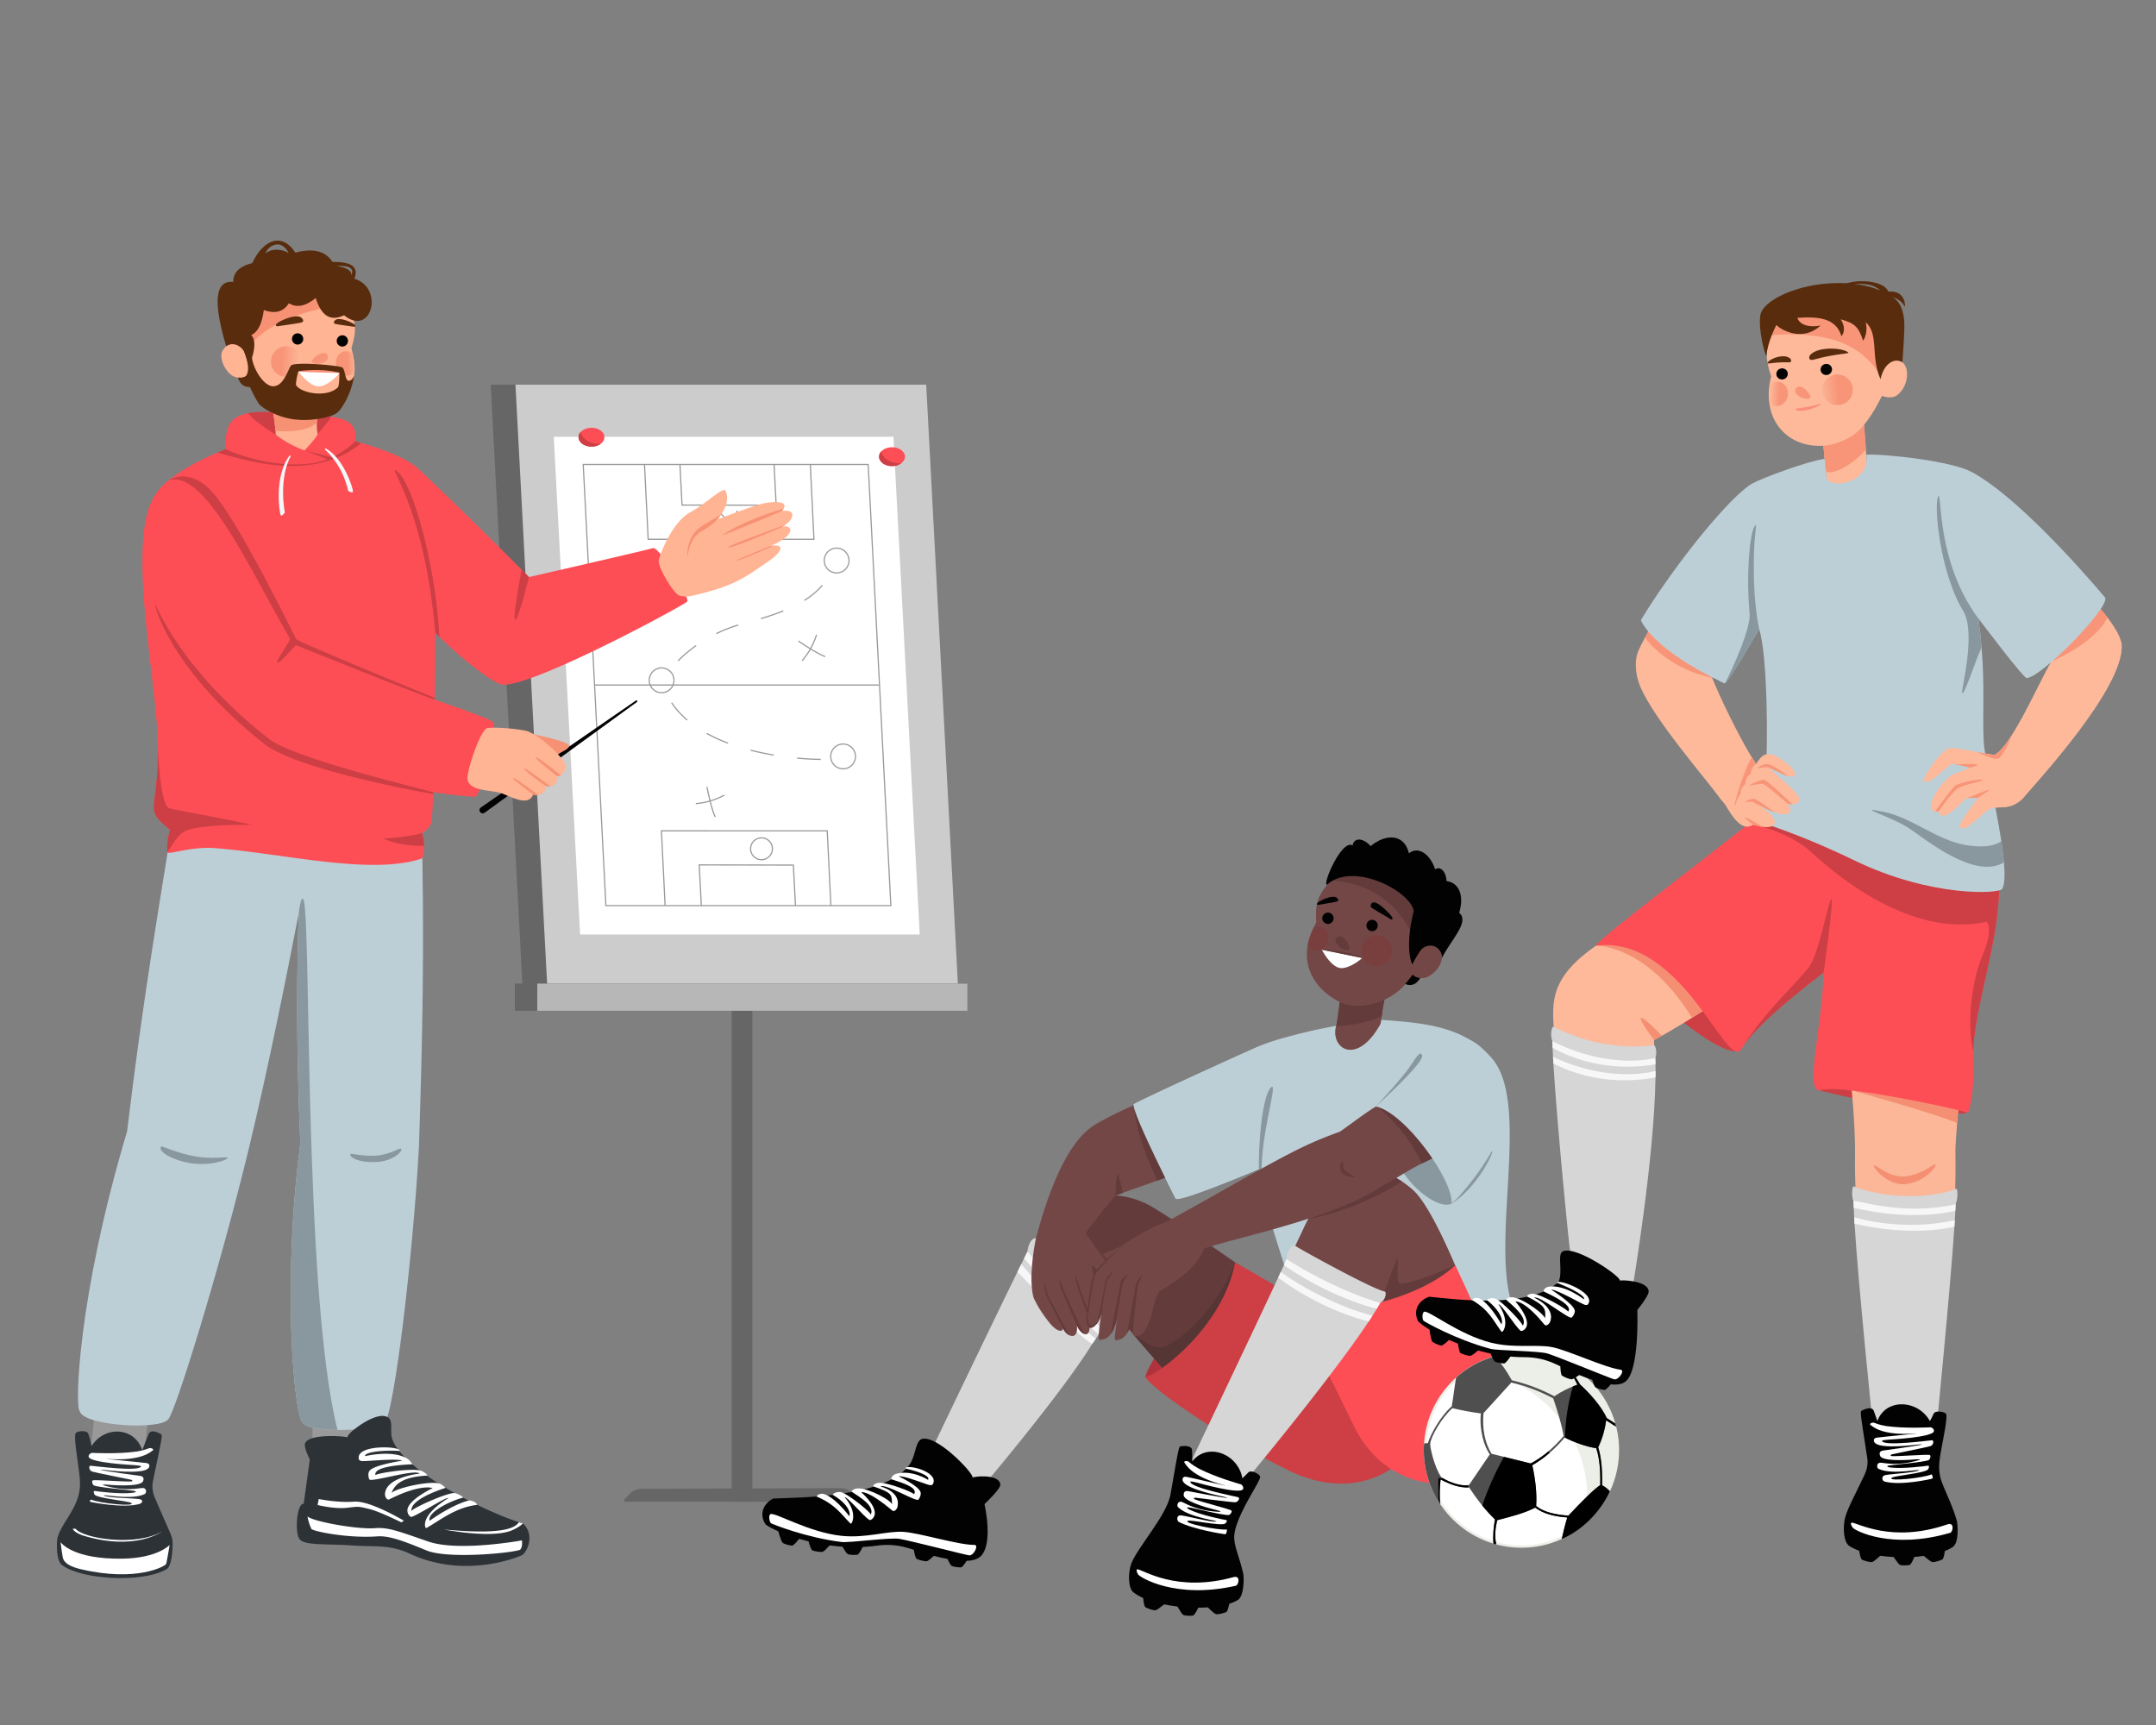 <svg xmlns="http://www.w3.org/2000/svg" viewBox="0 0 3000 2400" width="3000" height="2400"><rect x="0" y="0" width="3000" height="2400" fill="#808080" stroke="none"/><g transform="translate(682.8 535.2) rotate(0.0 331.8 777.0) scale(0.82 0.821)"><svg width="809" height="1893" viewBox="0 0 809 1893"><path d="M409 961h35v932h-35z" fill="#666"/><path d="m593.792 1870-338.328 1.139a28.152 28.152 0 0 0-20.168 9.084l-7.949 8.26c-1.493 1.551-.588 4.517 1.379 4.517h394.786c2.049 0 2.9-3.175 1.249-4.641l-12.519-11.091a27.643 27.643 0 0 0-18.45-7.268zM100 1020H54L0 0h46z" fill="#666"/><path d="M739 0H42l54 1020h697z" fill="#ccc"/><path d="M41 1015h768v46H41z" fill="#666"/><path d="M79 1015h730v46H79z" fill="#b7b7b7"/><path d="M683.348 88.282H107l44.652 843.436H728z" fill="#fff"/><g fill="#999"><path d="M680.053 883.808H194.512l-38.565-749.616h485.54zm-483.641-2h481.535l-38.359-745.616H158.053z"/><path d="m485.451 205.332-161.74-.334-3.57-69.755 1.997-.102 3.473 67.861 157.736.326-3.468-68.085 1.997-.102z"/><path d="m549.589 263.01-283.338-.059-6.25-127.661 1.998-.098 6.156 125.759 279.333.059-6.151-125.72 1.998-.098zM516.12 882.979l-3.473-67.861-157.736-.326 3.469 68.085-1.998.102-3.575-70.192 161.74.334 3.57 69.756z"/><path d="m576.259 882.928-6.155-125.76-279.334-.058 6.152 125.72-1.999.098-6.254-127.819 283.339.06 6.249 127.661zM176.231 508H659v2H176.231zM587 320a22 22 0 1 1 22-22 22.025 22.025 0 0 1-22 22zm0-42a20 20 0 1 0 20 20 20.023 20.023 0 0 0-20-20z"/><path d="M290 523a22 22 0 1 1 22-22 22.025 22.025 0 0 1-22 22zm0-42a20 20 0 1 0 20 20 20.023 20.023 0 0 0-20-20zm308 171a22 22 0 1 1 22-22 22.025 22.025 0 0 1-22 22zm0-42a20 20 0 1 0 20 20 20.023 20.023 0 0 0-20-20zM379.939 732.9c-7.679-17.6-13.877-50.756-13.939-51.089l1.966-.365c.061.331 6.219 33.266 13.806 50.654z"/><path d="m348.122 710.949-.159-1.994a123.186 123.186 0 0 0 47.947-14.165l1.021 1.72a125.3 125.3 0 0 1-48.809 14.439zm219.14-249.11c-17.812-7.172-45.471-26.48-45.748-26.674l1.147-1.638c.276.193 27.749 19.371 45.348 26.457z"/><path d="m529.184 468.481-1.511-1.31a123.177 123.177 0 0 0 24.275-43.708l1.933.511a125.248 125.248 0 0 1-24.697 44.507zM424.629 250.274c-14.56-9.622-35.682-31.835-35.893-32.058l1.451-1.376c.211.221 21.176 22.27 35.544 31.766z"/><path d="m389.638 249.271-1.219-1.586a111.663 111.663 0 0 0 29.513-34.464l1.793.887a113.929 113.929 0 0 1-30.087 35.163zM459.5 806a19.5 19.5 0 1 1 19.5-19.5 19.523 19.523 0 0 1-19.5 19.5zm0-37a17.5 17.5 0 1 0 17.5 17.5 17.52 17.52 0 0 0-17.5-17.5zm100.273-133c-1.7 0-17.285-.061-39.947-2.188l.187-1.992c22.571 2.119 38.067 2.18 39.76 2.18H560l.01 2zm-79.746-7.372c-13.586-2.282-26.8-5.06-39.272-8.256l.5-1.938c12.419 3.183 25.576 5.949 39.107 8.221zm-77.575-20.194a277.663 277.663 0 0 1-36.546-16.634l.966-1.752a275.555 275.555 0 0 0 36.281 16.511zm-69.673-39.29a146.423 146.423 0 0 1-26.609-29.587l1.661-1.114a144.405 144.405 0 0 0 26.248 29.181zM318.74 468.673l-1.48-1.346c.109-.119 11.094-12.113 30.719-25.949l1.152 1.635c-19.431 13.699-30.284 25.542-30.391 25.66zm64.648-45.951-.878-1.8a237.054 237.054 0 0 1 37.4-14.536l.561 1.919a235.06 235.06 0 0 0-37.083 14.417zm75.581-25.309-.581-1.913c14.537-4.417 26.87-8.684 37.7-13.044l.747 1.856c-10.885 4.381-23.272 8.667-37.866 13.101zm73.777-30.985-1.062-1.695a135.846 135.846 0 0 0 30.339-25.362l1.5 1.323a137.848 137.848 0 0 1-30.777 25.734z"/></g><ellipse cx="681" cy="122" fill="#fd4e56" rx="22" ry="16"/><path d="M696.73 133.186A26.53 26.53 0 0 1 681 138c-12.15 0-22-7.163-22-16a13.11 13.11 0 0 1 3.757-8.946C666 127 681 134 696.73 133.186z" fill="#cd3f44"/><ellipse cx="171" cy="89" fill="#fd4e56" rx="22" ry="16"/><path d="M186.73 100.186A26.53 26.53 0 0 1 171 105c-12.15 0-22-7.163-22-16a13.11 13.11 0 0 1 3.757-8.946C156 94 171 101 186.73 100.186z" fill="#cd3f44"/></svg></g><g transform="translate(667.2 974.4) rotate(0.0 109.8 78.6) scale(0.823 0.825)"><svg width="266.892" height="190.562" viewBox="0 0 266.892 190.562"><path d="M.993 188.234a5.468 5.468 0 0 1 1.377-7.647L264.5.269a1.529 1.529 0 0 1 2.118.382 1.529 1.529 0 0 1-.354 2.116L8.68 189.521a5.469 5.469 0 0 1-7.687-1.287z" fill="#020202"/></svg></g><g transform="translate(79.2 334.8) rotate(0.0 511.8 930.6) scale(0.831 0.831)"><svg width="1231.522" height="2239.184" viewBox="0 0 1231.522 2239.184"><linearGradient id="a" gradientTransform="matrix(0 1.096 1.097 0 -15332.511 19208.51)" gradientUnits="userSpaceOnUse" x1="-17366.384" x2="-17319.688" y1="14328.063" y2="14328.063"><stop offset=".382" stop-color="#f89578"/><stop offset=".994" stop-color="#fdb899"/></linearGradient><linearGradient id="b" gradientTransform="matrix(-1.005 .058 .069 1.073 16972.627 -6194.138)" gradientUnits="userSpaceOnUse" x1="16728.915" x2="16759.556" y1="5059.457" y2="5059.457"><stop offset=".197" stop-color="#fdb899"/><stop offset=".724" stop-color="#f89578"/></linearGradient><path d="M499.522 336.184c-37 21-78 30-78 30-103 2-139-17-139-17 0-28.55 0-53.32 37.9-60.36 9.891-1.84 22.371-2.47 38.1-1.64 33.33 1.75 52.109 3.56 85 6 6.06.45 11.39 1 16.069 1.66 1.5.21 2.921.43 4.29.66 32.48 5.52 38.201 19.38 35.641 40.68z" fill="#fd4e56"/><path d="m427.919 1943.682 102.6-3v97.527l-102.6 3z" fill="#999"/><path d="M415.556 2013.464c-2.755 7 7.9 27.105 7.9 27.105l-10.264 74.52c-10.962-2.226-15.178 44.886-7.747 57.727s43.36 8.4 93.709 12.022c32.5 2.34 57.92-2.224 91.123 13.319 85.426 39.991 169.047 11.514 189.338 2.374 11.735-10.544 18.494-37.231.453-53.033-43.307-11.414-187.115-76.935-216.953-136.588-7.9-15.783.356-30.989-6.971-38.956-16.362-17.792-71.436 25.048-69.5 31.746-.002-1.821-64.344-7.363-71.088 9.764z" fill="#2d3237"/><path d="M419.561 2135.705a75.735 75.735 0 0 0 6.37 20.619c-2.036 3.644 59.351 16.77 110.708 13.023 18.547-1.353 42.246 7.054 80.161 22.751 38.078 17.53 164.1 2.967 159.429-1.263 3.368-4.139 2.587-10.385 2.582-14.755 0 0-106.226 19.541-157.038 1.941s-67.411-24.073-88.964-22.368c-31.718 2.509-108.309-12.218-113.248-19.948zm18.88-28.857-1.973 10.024s27.668 6.942 48.347 4.746c20.956-2.226 18.3-2.966 39.061 2.154 16.577 4.089 52.861 22.155 52.861 22.155l4.193-2.78s-56.657-34.069-83.529-31.878c-26.787 2.182-58.96-4.421-58.96-4.421zm334.959 38.984c-10.487 17.013-59.51 18.044-125.413 12.072 0 0 83.007 16.27 115.541.636 15.342-7.341 16.535-11.046 16.535-11.046zM573.969 2026.3c2.249-8.082-71.32-11.154-68.623 12.383.363 3.163 1.317 3.748 4.868 4.586 4.531 1.072 59.463-5.073 67.965-.566 0 0-47.687 7-54.906 17.075-2.173 3.031-2.33 8.509-.28 14.066 2.163 5.862 77.172-17.843 84.369-9.538 0 0-56.644 5.511-58.022 34.275-.187 3.927 2.987 10.927 7.3 8.765 53.249-26.7 72.548-18.781 72.548-18.781s-39.256 18.652-42.125 35.349c-1.277 7.433 4.327 13.581 6.773 12.8 13.228-4.229 58.2-34.187 61.75-31.352 0 0-39.172 22.359-39.31 44.242-.029 4.5 1.176 6.45 2.9 5.486 22.6-12.639 47.664-33.943 84.092-38.437-.038-4.3-8.559-7.1-12.072-7.407s-30.836 8.216-67.048 34.02c-4.767-14.01 35.083-33.521 55.5-38.587 2.5-.625-8.558-7.1-13.4-7.776-11.871-1.664-76.718 27.79-72.37 30.7-3.841-17.96 40.358-34.115 56.317-39.221 1.222-.391-5.9-6.358-9.883-7.468-19.106-5.333-81.451 10.03-80.518 17.327 6-19.111 23.4-28.374 59.492-30.6 2.918-.18-3.25-5.621-9.021-7.9-14.558-5.761-77.649 4.338-76.712 7.361-4.828-13.968 39.841-17.648 61.457-18.348.629-.02-3.927-6.943-9.088-9.938-25.364-14.726-69.791-3.715-69.791-3.715-1.785-6.074 24.381-10.526 57.83-8.8z" fill="#fff"/><path d="m142.052 2068.854-89.011-9.848 13.018-122.4 89.7 7.081z" fill="#999"/><path d="M163.723 2104c-2.788-6.535-4.973-17.157-3-26.684 17.061-82.208 16.672-77.186 12.29-79.72s-15.8-7.453-19.13-.033c-3.9 8.683-10.981 27.886-10.981 27.886-12.082-39.167-62.95-42.2-84.907-7.17 0 0-2.847-13.925-5.592-20.892s-21.924-3.659-21.233-.038c-3.69 7.6 6.913 61.7 7.4 80.349a79.878 79.878 0 0 1-2.929 25.038c-8.483 27.784-28.372 46.936-34.507 68.433-1.622 5.68-3.021 38.12 7.1 45.992 31.4 24.422 134.479 31 175.6 7.059 9.62-5.6 10.229-40.74 9.8-45.781-.924-10.894-1.912-8.802-29.911-74.439z" fill="#2d3237"/><path d="M31.289 2156.629c12.46 16.258 100.836 30.591 145.01 4.39 0 0-44.784 34.1-133.917 6.552-15.984-6.232-15.72-11.005-15.72-11.005zM6.2 2179.114s19.257 29.116 104.591 27.576c57.9-1.044 77.926-22.831 77.926-22.831s-4.632 27.941-5.728 31.552-48.9 31.17-143.367 8.836c-15.2-3.593-27.788-9.392-29.793-19.568S6.2 2179.114 6.2 2179.114zm52.857-149.533c-2.667-.093-6.74 3.663-5.9 6.523 1.994 10.265 74.636 13.841 76.783 14.019 3.475.287 11.612.843 11 2.284-3.944 9.28-80.63-1.184-84.487-1.265s-2.59 7.562 1.819 9.433 63.949 13.384 66.112 14.007 3.162 2.6.029 2.873c-8.936.806-60.616-3.136-64.169-1.88-2.6.918-.586 7.4 1.594 8.438 7.84 3.727 63.033 8.033 67.749 9.183s2.333 2.623-2.79 3.258c-21.145 2.6-59.406-2.349-63.022-3.033s-1.905 4.372-.724 6c4.759 6.527 58.6 10.7 61.881 14.288 5.836 6.388-53.894.2-67.6-5.858-.69-.305-3.422 2.716-1.532 3.605s54.794 11.136 82 3.8c3.746-1.009 7.636-4.746 2.905-7.446s-50.625-2.077-61.169-6.4 44.1 8.363 67.2-2.748c3.281-1.109 4.649-10.492-3.709-10.251-6.752.189-27.618 6.179-63.976-4.22-5.663-1.624 1.214-1.712 3.9-1.474 25.581 2.261 58.078 2.456 61.366-5.8 1.341-3.373 1.8-8.153-5.89-8.915-34.181-4.586-79.95-11.321-60.524-10.032 29.074 3.352 73.5 6.913 76.678-5.2.976-3.723-1.072-5.371-4.057-6.058s-87.825-8.593-64.552-6.968c55.546 3.879 70.87-11.88 74.3-14.068s-2.714-4.759-5.528-4.013-7.1 3.31-20.485 5.586c-32.1 4.61-72.535 2.433-75.2 2.34z" fill="#fff"/><path d="M606.2 1516.734c-9.68 180.45-41.68 451.45-58.68 465.45-4.09 3.36-26.431 6.95-51.97 8.41-8.381.48-17.1.73-25.651.67-26.179-.18-50.629-3.28-58.029-11.66-.12-.14-.241-.28-.35-.42-14-10-35-232-4-467-7-167-6-282-2.59-386.24-19 97.75-50.13 255.55-83.41 393.24-51 211-124.07 443.67-135 454-14 19-142 11-148-13-9.05-3.62-4-191 79-469 26-217 52.049-368.1 80.89-547.24l411.719 21.65c6.171 197.5 1.513 388.68-3.929 551.14z" fill="#bdcfd6"/><path d="M281.642 1534.734c-32.651 2.39-55.59 1.07-105.02-17.88-5.86-2.24-8.381 14.49 38.19 25.91 44.37 10.88 84.81-9.35 66.83-8.03zm288.31-12.92c-29.571 13.96-48.45 11.2-76.52 7.1-6.21-.91-1.29 14.12 38.13 13.85 38.62-.28 56.19-29.34 38.39-20.95zm-158.281-420.33q-4 .2-6.739 24.46c-3.41 104.24-4.41 219.24 2.59 386.24-31 235-10 457 4 467 .109.14.23.28.35.42 7.4 8.38 31.85 11.48 58.029 11.66-58.939-233.72-42.849-890.52-58.23-889.78z" fill="#89989e"/><path d="M563.113 2010.91c-7.9-15.783.356-30.989-6.971-38.956-16.362-17.792-71.436 25.048-69.5 31.746z" fill="#2d3237"/><path d="M611.241 1034.444c-84.96 28.66-230.529-8.28-346.989-17.4-38.96-3.05-78.04 11.58-78.82 7.17-3.071-17.4 4.1-37.88 4.1-37.88l34.14-34.13 2.71-2.71s11.011.72 29.31 2c14.511 1.01 33.6 2.38 55.42 4.01 112.241 8.43 296.6 24.04 300.13 35.95a83.324 83.324 0 0 1 3.62 21.83c.32 13.77-3.621 21.16-3.621 21.16zM448.266 324.34h.001l-.001-.001z" fill="#fd4e56"/><path d="M1055.191 604.414c-5.689 6.47-277.779 153.53-313.549 137.85-31.13-13.64-82.43-60.81-101.12-78.56-4.48-4.26-7.09-6.82-7.09-6.82s-.111 48.99-.66 108.58l-.031 3.07c-.489 52.63-1.309 112.92-2.67 154.89l-.029.99c-.03.73-.051 1.45-.08 2.16l-.03.99c-.88 25.47-1.98 43.43-3.341 47.52-1.9 5.7-7.8 13.13-15.35 16.37-34.36 14.73-100.309 17.4-319.349-15.35a190.722 190.722 0 0 0-36.051-1.92c-38.42 1.55-64.2 13.86-66.31 12.15-46.009-37.15-19.449-26.88-20.429-139.35-.94-108.72-53.361-337.95-6.721-417.7 17.94-30.68 63.821-56.24 106.71-74.53a595.49 595.49 0 0 1 13.461-5.55h.01a728.219 728.219 0 0 1 76-25.57 1.374 1.374 0 0 0-.21.12c12.06-3.82 26.679-5.42 41.279-5.42 17.831 0 35.621 2.39 48.641 6.01.02 0 18.21 3.27 42.7 9.5q4.185 1.065 8.59 2.24s.009.01.009 0c.58.16 1.181.32 1.77.48q4.185 1.125 8.511 2.37c35.21 10.02 76.33 25 96.67 44.25 72.54 68.64 143.83 139.76 171.69 167.73 6.83 6.85 11.05 11.12 12.05 12.12a.625.625 0 0 0 .07.09c.1.09.15.14.15.14s196.53-45 207.33-48.41 63.069 83.08 57.379 89.56z" fill="#fd4e56"/><path d="M640.522 663.7c-4.48-4.26-7.09-6.82-7.09-6.82-17.91-212.7-82.467-283.405-64.91-271.7 27 18.004 66 159.004 72 278.52zm149.74-100.666c-1-1-5.22-5.27-12.05-12.12-4.041 21.05-15.771 84.27-10.69 84.27 5 0 22.96-71.92 22.96-71.92a.407.407 0 0 1-.15-.14" fill="#cd3f44"/><path d="M1007.81 534.049c6.937-23.51 27.313-65.824 52.7-79.3s55.105-43.4 58.9-36.05c11.069 21.413-13.456 47.959-13.456 47.959q40.681-15.573 69.747-24.875c13.139-4.206 55.817-10.2 38.575 10.831 26.257-3.823 19.93 16.824-1.606 27.531 15.225-7.57 32.063 9.941-18.322 31.353 19.929-4.836 29.392 4.971-11.068 30.972-16.94 10.886-39.7 30.971-90.462 44.7-33.714 9.119-36.258 9.608-49.238 7.681-10.306-1.529-38.933-50.088-35.772-60.8z" fill="#ffb493"/><path d="M1112.177 458.582s-35.1 19.88-41.157 26.233c-16.183 16.982-16.247 42.244-14.7 42.738 0 0 2.366-29.386 22.709-40.79 19.956-11.188 26.931-20.1 26.931-20.1a68.432 68.432 0 0 0 6.22-8.076zm2.372 34.485c37.764-26.156 101.972-44.275 101.972-44.275l-2.241 3.821s-104.656 43.866-99.731 40.454zm9.513 20.624c-7.031-.916 95.952-37.968 95.952-37.968l-7.34 4.422s-80.343 34.625-88.612 33.547zm13.69 22.235c-5.631.767 56.6-24.43 56.6-24.43l6.383-1.081s-53.922 24.277-62.983 25.511z" fill="#f79173"/><g fill="#cd3f44"><path d="M327.522 978.184s-88-2-114 11c-12.713 6.356-28.09 35.03-28.09 35.03-3.071-17.4 4.1-37.88 4.1-37.88-46.009-37.15-19.449-26.88-20.429-139.35 0 0 3.179 93.81 17.8 102.51 5.697 3.39 51.619 9.69 140.619 28.69zm287.339 35.1c-42.339.9-68.339-12.1-68.339-12.1 55-4 64.719-9.73 64.719-9.73a83.324 83.324 0 0 1 3.62 21.83zm-105.009-674.35c-11.861 8.86-36.33 29.25-85.33 36.25-38.767 5.538-84 1-155.431-20.43a595.49 595.49 0 0 1 13.461-5.55h.01c1.74.77 69.472 32.392 140.96 23.98 42.168-4.962 67.14-29.44 76.04-37.1 0 0 .009.01.009 0 .58.16 1.181.32 1.77.48q4.185 1.125 8.511 2.37z"/><path d="m414.522 351.184 39 15 8-3z"/></g><path d="M391.291 361.461s-19.769 30.723-9.769 93.723c0 0-5 8-7 4s-11.1-64.511 14.95-99.255c0 0 2.588-.192 1.819 1.532zm57.643-11.48s28.588 23.2 38.719 68.835c0 0 7.8 5.305 8.019.839s-15.15-55.471-45.69-71.809c0 0-2.447.868-1.048 2.135z" fill="#f7f7f7"/><path d="M193.667 397.268c44.679-26.571 85.791 84.345 201.277 271.943 20.3 32.98 325.349 123.959 335.443 137.02 9.143 11.831-21.472 125.278-30.094 124.891-99.613-4.46-298.333-53.723-340.625-85.644C312.79 810.1 159.5 645.461 150.3 577.291c-10.491-77.772-6.894-150.133 43.367-180.023z" fill="#fd4e56"/><path d="M630.042 923.414c-63.49-16.68-236.451-59.21-275.17-89.47-152.65-119.3-190.34-229.91-190.35-224.76 0 9.36 32 114 181 232 46.3 38.99 220.6 74.06 284.41 85.38a.038.038 0 0 1 .03.01c.029-.71.05-1.43.08-2.16l.029-.99c-.009 0-.019-.01-.029-.01zm-229.52-256.23c-26.51-53.89-103.351-206.25-141-247-39.6-42.86-72.621-18.43-72.621-18.43 61.261-21.73 140.44 157.59 203.23 264.38 1.81 3.08-23.379 37.09-21.609 40.05 3 5 30.419-29.11 31.589-28.73 7.551 2.45 182.58 73.7 232.63 91.08l.031-3.07c-72.55-29.24-230.641-95.02-232.25-98.28z" fill="#cd3f44"/><path d="M795.522 826.014s55.945 10.857 61.472 18.514-32.877 20.139-32.877 20.139l-42.164-32.185z" fill="#f79173"/><path d="M843.8 895.109c-2.509 1.561-5.262 1.949-7.362.706 3.488 4.636-.544 16.316-9.873 18a15.329 15.329 0 0 1-8.763-1.181c2.983 6.583-4.129 14.04-11.713 15.686a11.484 11.484 0 0 1-8.6-1.159c-6.81 17.339-25.793 9.506-48.537-.152-17.344-8.572-55-2.834-61.272-23.739-3.288-10.962 21.6-85.981 33.287-87.243h.01c21.2-2.279 61.741 3.126 67.845 5.655 23.434 9.709 51.114 37.445 59.224 49.339a17.167 17.167 0 0 1-4.246 24.088z" fill="#ffb493"/><path d="M843.8 895.109c-2.509 1.561-5.262 1.949-7.362.706 0 0-37.354-29.283-35-31.076s42.362 30.37 42.362 30.37zm-17.234 18.707a15.329 15.329 0 0 1-8.763-1.181s-38.224-26.585-35.733-29.413c1.381-1.565 44.496 30.594 44.496 30.594zm-20.476 14.505a11.484 11.484 0 0 1-8.6-1.159s-35.826-25.6-33.475-27.389c2.331-1.773 41.201 27.914 42.075 28.548z" fill="#f79173"/><path d="M459.591 294.844c-5.489 9.05-23.039 28.74-23.039 28.74s-29.03 26.6-70.08 1.27-46.051-36.03-46.051-36.03c9.891-1.84 22.371-2.47 38.1-1.64 33.33 1.75 52.109 3.56 85 6 6.061.45 11.391 1 16.07 1.66z" fill="#cd3f44"/><path d="M436.552 323.584c.84 2.28-14.03 19.6-22.03 27.6-17-6-36.01-16.6-48.05-26.33-.131-2.04-.3-4.24-.5-6.52-1.41-15.9-4.39-36.21-6.67-41.35l78.139 12.04a88.319 88.319 0 0 0-2.16 16.27 75.289 75.289 0 0 0 1.271 18.29z" fill="#ffb493"/><path d="M437.441 289.024a88.319 88.319 0 0 0-2.16 16.27c-23.239 19.11-69.309 13.04-69.309 13.04-1.41-15.9-4.39-36.21-6.67-41.35z" fill="#f79173"/><path d="M276.846 185.225C271.075 198 282.833 221.889 297 227.782c10.06 4.186 20.359.018 19.711-.965 4.3 10.634 11.934 32.116 34.319 49.646 9.977 7.812 32.527 25.029 65.32 23.664 6.263-.261 41.875-6.844 64.208-34.125 31.322-38.261 11.741-82.978 12.778-86.66 5.594-19.854 10.256-35.009-1.617-60.289-28.389-68.767-84.332-61.83-88.165-62.034-6.743-.359-70.2-2.726-94.787 45.463-17.965 35.217 6.787 81.467 2.428 76.872-11.2-11.813-27.592-7.753-34.35 5.871z" fill="#ffb493"/><path d="M426.94 203.242c-1.656-5.139 15.879-18.619 23.276-14.462a7.949 7.949 0 0 1 3.642 7.362c-.43 3.889-4.382 6.142-6.213 7.186-7.8 4.445-19.508 3.631-20.7-.085z" fill="#f89578"/><path d="M314.122 186.5c28.236-39.145 77.124-67.844 171.827-80-1.886.242-20-59.774-99.371-51.415-48.346 6.423-81.43 32.7-84.243 71.824-2.217 30.837 11.788 59.594 11.788 59.594z" fill="#f79173"/><ellipse cx="383.931" cy="202.262" fill="url(#a)" rx="25.61" ry="25.587" transform="matrix(.072 -.997 .997 .072 154.659 570.701)"/><path d="M467.218 207.551c-1.3-11.162 5.444-21.12 15.057-22.241 10.021-.46 13.149 4.628 13.149 4.628a120.933 120.933 0 0 1 3.049 27.752s-3.532 8.452-11.5 8.044c-9.08 1.026-18.576-8.025-19.757-18.182z" fill="url(#b)"/><ellipse cx="477.871" cy="167.632" fill="#020202" rx="9.459" ry="9.451" transform="matrix(.072 -.997 .997 .072 276.403 632.252)"/><ellipse cx="402.999" cy="164.358" fill="#020202" rx="9.459" ry="9.451" transform="matrix(.072 -.997 .997 .072 210.166 554.534)"/><path d="M405.334 219.484c-1.182.111 16.909 23.308 31.579 24.5 15.2 1.237 33.561-18.948 36.367-22.145a.266.266 0 0 0-.188-.444c-6.234-.22-64.162-2.25-67.758-1.913z" fill="#fff"/><path d="M405.312 219.44c2.033-5.945 66.249-1.01 68.152 2.213" fill="#fa8e79"/><path d="M497.494 139.772c2.576 1.772 3.995 5.058-1.306 4.258-13.479-2.034-29.845-3.94-31.494-5.213-2.906-2.242 1.024-6.451 4.264-7.242 7.871-1.923 23.076 4.442 28.538 8.2z" fill="#582c0d"/><path d="M480.785 124.928c-23.831 11.465-38.709-.554-47.382-28.851-17.41 14.146-32.308 16.594-45 8.793-9.68 15.135-24.093 17.777-41.952 11.326-2.761 20.989-8.782 36.067-21.043 41.975 13.742 14.044-4.232 52.436-4.232 52.436s-1.521-8.449-7.44-24.592c-1.58-4.31-15.1-19.218-30.371-9.394C255.464 83.6 273.347 67 295.3 69.032c-.327-14.413 8.583-25.517 31.845-31.483 19.229-41.149 50.86-50.709 71.974-17.494 30.61-8.031 51.016-2.4 62.2 15.575 32.432-.423 44.522 8.637 36.752 28.1 50.764 15.481 28.412 98.515-17.289 61.2zM387.949 21.1s-4.262-12.009-15.9-14.666c-8.806-1.212-19.47 4.971-22.954 15.111 12.739-10.9 32.877-5.714 38.858-.445zm106.509 29.629c-1.935-11.06-25.784-8.1-25.784-8.1 16.882 2.372 24.923 7.6 24.3 15.626-.002.004 1.914-4.928 1.484-7.526zM303.194 229.206c3.034 10.6 10.271 17.362 22 15.461-3.093-6.188-6.5-12.941-8.4-18.183-3.937 2.946-8.628 3.314-13.6 2.723z" fill="#582c0d"/><path d="M369.443 137.763c-3.255 2.265-5.035 6.444 1.686 5.391 17.083-2.677 37.829-5.211 39.913-6.837 3.672-2.864-1.34-8.175-5.455-9.155-10-2.381-29.241 5.8-36.143 10.6zm119.476 96.905c-6.454.7-6.059-18.862-11.006-22.255s-78.636-10.117-85.746-3.455c-4.649 4.358-11.557 34.779-30.1 34.872-15.478.071-33.934-29.065-35.8-50.106s-12.93-17.987-15.247-13.461c17.534 38.742 4.142 47.79 4.142 47.79s15.582 34.917 23.38 45.46c3.782 5.121 26.349 20.905 56.64 25.464 27.174 4.079 61.872-2.283 73.013-10.068 12.119-8.483 27.729-43.309 29.523-63.2-.004-.003-2.358 8.238-8.799 8.959zM470.3 245.907c-18.351 17.22-60.609 9.9-69.622-3.579-1.664-2.49 2.974-23.118 3.842-23.683a194.633 194.633 0 0 1 68.437 2.211s.276 22.298-2.657 25.051z" fill="#582c0d"/></svg></g><g transform="translate(1060.8 1165.2) rotate(0.0 528.6 541.2) scale(0.837 0.837)"><svg width="1263.732" height="1293.699" viewBox="0 0 1263.732 1293.699"><linearGradient id="c" gradientTransform="matrix(0 -.071 .071 0 -4815.077 11561.904)" gradientUnits="userSpaceOnUse" x1="160423.264" x2="161144.926" y1="81838.594" y2="81838.594"><stop offset=".354" stop-color="#7c3939"/><stop offset=".994" stop-color="#744747"/></linearGradient><linearGradient xmlns:xlink="http://www.w3.org/1999/xlink" id="d" gradientTransform="matrix(.062 .019 -.02 .067 11169.381 5927.97)" x1="-176640.053" x2="-176166.689" xlink:href="#c" y1="-36573.806" y2="-36573.806"/><path d="M636.444 896.813s4.4-18.388 26.651-47.132l22.255-28.745 68.374 113.87z" fill="#af333c"/><path d="M1048.7 1039.786c-114.26 55.26-220.33-1.69-310.24-83.49-11.24-10.229-22.23-20.84-32.949-31.67v-.01c-13.741-13.88-27.031-28.11-39.851-42.34q-9.5-10.56-18.66-21.07c-10.93-12.52-21.469-24.9-31.61-36.889-12.41-14.671-24.21-28.771-35.37-41.821-6.16 10.29-30.83 57.3-79.989 125.77-33.44 46.56-141.7 176.24-166.711 210.21l-59.78-79.23s151.2-318.889 173.12-359.38 95.391-114.94 189.71-72.11c16.71 7.59 80.57 50.36 145.3 95.53 1.37.96 2.74 1.91 4.111 2.87.009.01.029.02.039.03 68.88 48.131 137.62 98.18 150.53 110.66 57.024 55.154 112.35 222.94 112.35 222.94z" fill="#633b3b"/><path d="m785.785 706.306-6.02 206.82h-81.96c-10.96-9.97-21.67-20.3-32.141-30.85q-9.5-10.56-18.66-21.07c-10.93-12.52-21.469-24.9-31.61-36.889 20.98 14.449 32.511 25.229 49.46 22.809 20.17-2.88 88-55 120.931-140.82z" fill="#563535"/><path d="M1069.878 1029.035S998.4 1113.418 873 1051.279c-110.066-54.543-225.287-134.591-236.556-154.466 21.41-2.687 130.41-84.687 149.41-190.687 0 0 179.528 102.505 199.948 121.511s79.869 108.609 84.076 201.398z" fill="#cd3f44"/><path d="M565.084 816.817q-.27.118-.54.209c-1.23 2.291-2.97 5.17-5.159 8.57q-2.221 3.45-5.051 7.6c-1.85 2.73-4.08 5.55-6.1 8.82-54.38 88.11-200.38 259.11-200.38 259.11l-82-50c-.83.27 112.06-234.79 158.21-329.05 2.27-4.65 4.39-8.95 6.321-12.87 1.7-3.46 3.259-6.62 4.659-9.44 2.4-4.83 4.33-8.68 5.73-11.409a1.532 1.532 0 0 0 .08-.231c0-8 6-23 14-22 5.97 5.08 99.15 128.66 117.22 132.09 4.67.891.95 15.26-6.99 18.601z" fill="#d6d6d6"/><path d="M565.084 816.817q-.27.118-.54.209c-1.23 2.291-2.97 5.17-5.159 8.57-6.611-2.88-61.651-54.7-124.341-125.83 2.4-4.83 4.33-8.68 5.73-11.409a1.532 1.532 0 0 0 .08-.231c8.58 11.174 58 69 124.23 128.691zm-10.75 16.383c-1.85 2.73-3.89 5.68-6.1 8.82-26.7-17.449-66.41-60.12-124.17-119.94 2.27-4.65 4.39-8.95 6.321-12.87 16.849 19.526 71.079 82.526 123.949 123.99z" fill="#f7f7f7"/><path d="M395.677 1075.154c1.127 7.458-26.4 32.91-26.4 32.91s15.165 65.423-6.143 86.541c-10.546 10.453-34.67 10.952-83.007-1.644-30.371-7.914-50.393-21.3-91.007-15.68-83.23 11.511-165.959-21.844-183.55-35.181-9.022-12.872-8.532-31.686 12.351-43.287 44.322-1.845 182.409-1.358 224.3-53.412 12.826-14.259 10.784-36.928 20.855-44.711 23.729-12.08 89.646 57.3 86.3 63.445.406-1.789 43.545-7.23 46.301 11.019z" fill="#020202"/><path d="M251.053 1179.82s2.466 17.831 5.712 19.4 12.709 4.3 16.671 3.751 18.684-15.707 18.684-15.707zm90.94 18.636s-8.378 14.532-11.731 14.75-12.48-.741-15.709-2.6-10.628-20.111-10.628-20.111zm-266.122-32.141s4.092 17.529 7.468 18.795 13.05 3.114 16.945 2.205 17.163-17.356 17.163-17.356zm92.266 10.211s-7.009 15.239-10.327 15.764-12.5.408-15.882-1.15-12.429-19.05-12.429-19.05zm-105.45-12.571s-10.129 13.37-13.482 13.168-12.29-2.3-15.261-4.546-8.031-21.281-8.031-21.281z" fill="#020202"/><path d="M237.817 1048.79c.081-7.773 54.574 4.553 46.21 24.875-1.123 2.73-2.109 3.01-5.442 2.869-4.255-.179-43.267-16.435-51.878-14.545 0 0 32.428 15.2 36.206 26 1.137 3.248-.12 8.175-3.336 12.617-3.392 4.687-54.755-27.382-63.193-21.778 0 0 34.361 7.956 28.246 33.961-.835 3.55-5.407 9-8.642 5.989-41.246-34.648-51.594-30.423-51.594-30.423s24.224 20.695 22.493 36.306c-.771 6.95-7.26 11.03-9.209 9.719-10.544-7.09-36.911-39.305-40.75-37.668 0 0 18.556 19.58 13.108 39.131-1.121 4.023-2.677 5.458-3.948 4.165-16.637-16.941-24.915-31.3-55.773-44.447 1.129-3.828 7.715-5.659 11.951-4.226 3.054 1.033 17.222 4.779 42.466 36.879 2.659-11.79-10.725-25.672-27.377-35.314-2.037-1.179 5.442-5.895 12.65-4.873 10.853 1.493 54.507 36.7 49.942 38.207 7.949-15.059-18.588-30.086-31.308-38.64-.974-.656 2.747-5.553 10.809-5.658 18.14-.237 58.753 21.644 56.076 27.92-.4-18.551.665-20.015-30.475-31.049-2.518-.892 1.188-5.13 8.122-6.089 14.257-1.489 60.427 16.757 58.835 19.218 7.8-11.249-18.774-19.092-37.585-25.138-.545-.174.032-7.071 8.81-9.294 26.033-6.775 52.229 10.254 52.229 10.254 3.115-4.972-7.895-12.057-37.72-18.9zm-224.533 76.086c6.442-4.417 63.787 30.55 119.059 36.029 40.477 4.013 75.312-8.566 102.438-6.681s91.673 22.006 117.69 21.665c8.062-.1-1.18 18.335-8.7 17.357s-96.2-24.048-115.845-27.388c-15.351-2.611-84.064 6.738-96.191 5.227-60.246-7.507-115.17-29.819-117.382-31.213s-4.753-12.467-1.069-14.996z" fill="#fff"/><path d="M1218.858 1010.123c-6.21 6.21-14.82-174.27-71.37-216.14s-243.57-12.04-255.63-16.86c-1.62-.65-8.39-19.06-17.22-45.38-10.49-31.35-23.9-73.92-34.98-111.08-8.32-27.9-11-54.48-14.48-69.26l-.36.15c-7.45 3.15-130.01 54.64-137.62 48.89a.673.673 0 0 1-.15-.14l-.12-.18c-4-8-77.07-152-69.07-157 22-12 158-74 203-94 5.82-2.59 20.95-8.63 45.53-15.82a845.91 845.91 0 0 1 87.47-20.18c-9 32 22 63 75-10 66 5 136.43 8.89 184 64 63 73 1 289 31 401 4 20 14.69 57.12 19 98 6 57-20 120-44 144z" fill="#bdcfd6"/><path d="M1181.494 778.092s34.821 38.184 46.443 69.249 25.632 6.069 5.958-22.565-64.989-62.881-64.989-62.881z" fill="#89989e"/><path d="M1154.854 1062.126c-149.66 20.88-187-108-199.33-187.18-33.43 46.56-141.69 176.24-166.71 210.22l-76.96-40.04s169.94-356.8 189.31-398.57a216.185 216.185 0 0 1 12.25-22.7c27.78-44.98 78.57-91.28 140.83-57.55q4.545 2.46 9.18 5.51a158.194 158.194 0 0 1 18.43 14.31c40.93 36.65 108.27 213.28 140 317 26 85-24 153-67 159z" fill="#744747"/><path d="M1034.109 754.536s19.745-52.41 21.745-55.41-2 31 2 41 94-29 94-29l-26 82h-91.745l-21.255-22z" fill="#633b3b"/><path d="M1158.854 1067.126c-45.044 18.2-132 0-174.9-87.7-53.978-110.346-83.739-167.352-80.019-189.894 34.738 3.2 177.592-12.9 247.918-78.41 0 0 53 109 72 173 7.941 26.747 34.001 143.004-64.999 183.004z" fill="#fd4e56"/><path d="M1027.1 773.546a1.858 1.858 0 0 1-.11.19c-1.67 2.99-3.5 6.15-5.49 9.45v.01q-3.33 5.55-7.23 11.62-2.895 4.56-6.1 9.39c-65.65 99.28-215.32 277.92-215.32 277.92l-79.87-45.34s105.66-221.77 144.5-305.17q2.415-5.19 4.48-9.64c1.99-4.31 3.71-8.06 5.13-11.17 2.52-5.55 4.07-9.06 4.42-10.09a1.887 1.887 0 0 0 .06-.21c-.22-7.99 5.36-23.15 13.39-22.37 6.1 4.91 131 73.46 149.14 76.4 4.814.78 1.234 15.88-7 19.01z" fill="#d6d6d6"/><path d="M1026.994 773.736c-1.67 2.99-3.5 6.15-5.49 9.45-13.38-2.23-85.65-24.06-154.41-72.38-.02-.01-.03-.03-.05-.04q2.31-5.49 4.34-10.15a.929.929 0 0 0 .13.1c3.22 2.61 76.34 49.41 155.48 73.02zm-12.72 21.08q-2.895 4.56-6.1 9.39c-19.94-4.1-85.32-24.08-150.69-72.59q2.415-5.19 4.48-9.64c10.06 8.56 76.89 53.15 152.31 72.84z" fill="#f7f7f7"/><path d="M678.712 1090.828c14.605-83.029 13.112-78.2 18.078-78.972s17.288-1.23 17.622 6.915c.392 9.532.235 18.2.235 18.2 25.567-32.219 76.086-12.575 83.38 28.139 0 0 4.76-4.145 9.856-9.659s21.528 4.54 19.557 7.673c.047 7.113-23.593 39.658-36.432 72.413-3.567 9.1-5.941 17.364-6.536 24.465-1.094 17.315 7.758 32.413 14.957 63.56 1.334 5.774 1.865 37.224-8.976 43.949-33.64 20.869-135.731 15.9-173.438-12.6-8.82-6.667-9.381-31.555-3.962-47.132 9.228-26.524 60.311-81.538 65.659-116.951z" fill="#020202"/><path d="M632.672 1259.8s1.108 17.966 4.226 19.778 12.346 5.25 16.339 5 19.82-14.247 19.82-14.247zm93.34 17.813s-6.968 15.258-10.285 15.792-12.5.44-15.885-1.108-12.48-19.017-12.48-19.017zm51.173-9.291s-2.812 17.779-6.087 19.286-12.79 4.051-16.741 3.426-18.375-16.067-18.375-16.067z" fill="#020202"/><path d="M795.52 1075.253c2.529.754 5.142 5.618 3.437 8.076-5.166 9.142-74.424-10.439-76.488-10.948-3.351-.825-11.157-2.872-11.046-1.306.717 10.082 75.973 24.383 79.614 25.527s0 8.019-4.735 8.4-64.252-7.492-66.482-7.583-3.8 1.475-.949 2.724c8.113 3.593 57.835 16.193 60.762 18.513 2.14 1.7-1.827 7.231-4.2 7.528-8.547 1.069-61.677-12.3-66.468-12.693s-3.031 1.763 1.569 3.984c18.985 9.165 56.452 16.559 60.06 17.053s.382 4.762-1.246 5.93c-6.558 4.708-57.932-6.94-62.162-4.56-7.523 4.234 50.02 15.823 64.814 14.395.745-.071-.177 7.583-2.235 7.83s-53.854-8.052-77.615-20.518c-3.188-2.147-3.667-9.652 1.637-10.73s48.188 11.04 59.467 10.263-44.033-5.994-62.116-23.882c-2.72-2.094-.989-11.456 6.771-8.586 6.268 2.318 23.907 14.621 61.333 16.225 5.828.249-.587-2.014-3.187-2.639-24.71-5.942-55.239-16.037-55.667-24.942-.175-3.63.932-8.33 8.387-6.623 33.518 6.449 78.591 14.518 59.965 9.6-28.331-6.009-71.135-16.677-70.217-29.213.283-3.853 2.73-4.773 5.752-4.483s85.1 19.605 62.757 13.79c-53.324-13.881-62.626-33.733-65.136-36.9s4.072-3.672 6.472-2.071 5.6 5.4 17.411 11.8c28.607 14.559 67.215 25.279 69.745 26.033zm-171.993 141.205c9.415.6 64.66 39.155 159.492 13.082 12.937-3.557 8.47 13.3 4.108 14.287-100.632 22.7-159.43-14.08-162.437-18.779-3.142-4.908-3.159-8.716-1.163-8.59z" fill="#fff"/><path d="M1063.424 571.816s-68.57 46.31-155.57 62.31c0 0 125.4-68.82 137-73 3.03 1.64 15.48 8.65 18.57 10.69z" fill="#633b3b"/><path d="M1035.391 265.053c-2.5 3.572-4.078 19.3-5.668 31.967-.658 5.114-1.305 9.725-2.017 12.848-38.366 69.9-84.186 42.839-73.536 2.719 2.943-7.756 4.487-18.881 5.3-28.022.014-.177.027-.353.049-.531.752-8.726.83-15.5.83-15.5z" fill="#744747"/><path d="M1035.391 265.053a312.633 312.633 0 0 0-5.668 31.967c-34.319 16.327-75.8 16.389-75.8 16.389s.085-.287.248-.822c.9-3.168 6.18-44.051 6.18-44.051z" fill="#633b3b"/><path d="M1129.419 196.583c2.633 13.821-14.328 34.454-29.444 36.934-10.734 1.76-19.759-4.7-18.9-5.511-6.642 9.4-19.041 28.63-44.836 40.581-11.5 5.326-37.377 16.932-68.879 8-6.017-1.706-39.043-16.393-54.374-48.236-21.5-44.659 7.887-83.838 7.736-87.677-.815-20.705-1.817-36.6 15.577-58.562 43.522-60.649 96.193-40.9 99.96-40.217 6.625 1.213 68.755 13.6 81.41 66.4 9.248 38.587-25.512 78.069-20.216 74.586 13.613-8.948 28.575-1.181 31.966 13.702z" fill="#744747"/><path d="M975.556 186.181c3.39-4.222-8.068-23.184-16.448-21.953a7.978 7.978 0 0 0-6.041 5.59c-1 3.8 1.864 7.34 3.192 8.979 5.65 6.978 16.841 10.437 19.297 7.384zm117.397 3.019c-18.3-44.809-48.454-109.836-148.14-118.019 1.773.674 33.3-53.8 108.369-27.239 45.419 17.481 71.417 50.83 65.055 89.732-5.013 30.657-25.284 55.526-25.284 55.526z" fill="#633b3b"/><ellipse cx="1021.553" cy="188.428" fill="url(#c)" opacity=".61" rx="25.734" ry="25.524" transform="matrix(.161 -.987 .987 .161 670.735 1166.182)"/><path d="M939.509 174.3c3.853-10.611-.375-21.9-9.442-25.23-9.618-2.772-13.835 1.477-13.835 1.477a122.4 122.4 0 0 0-9.406 26.423s1.464 9.081 9.289 10.529c8.572 3.107 19.885-3.54 23.394-13.199z" fill="url(#d)" opacity=".61"/><path d="M930.924 132.809a9.428 9.428 0 1 0 10.839-7.859 9.467 9.467 0 0 0-10.839 7.859z" fill="#020202"/><ellipse cx="1014.034" cy="146.458" fill="#020202" rx="9.506" ry="9.428" transform="matrix(.161 -.987 .987 .161 705.849 1123.564)"/><path d="M996.785 200.306c1.121.382-21.824 18.867-36.335 16.635-15.038-2.312-28.165-26.3-30.142-30.078a.269.269 0 0 1 .108-.362.263.263 0 0 1 .178-.027c6.1 1.232 62.78 12.669 66.191 13.832z" fill="#fff"/><path d="M996.817 200.268c-.592-6.283-64.05-16.337-66.645-13.626" fill="#633b3b"/><path d="M924.21 107.626c-2.485 1.818-3.794 5.107 1.4 4.182 13.193-2.352 29.229-4.651 30.816-5.953 2.8-2.293-1.176-6.36-4.384-7.061-7.787-1.707-22.563 4.977-27.832 8.832zm122.426 24.337c1.646 2.62 1.654 6.176-2.841 3.382-11.427-7.1-30.885-17.658-31.885-19.464-1.762-3.179.117-9.224 6.627-7.813 7.809 1.692 24.61 18.339 28.099 23.895z" fill="#020202"/><path d="M981.371 13.334c.681-10.027 13.485-16.437 30.048 1.046 21.417-18.689 55.072-23.407 63.413 11.993 15.611-12.5 35.046.887 43.7 26.666 7.975-6.3 18.287 3.381 18.8 19.372 21.771 3.1 29.4 25.049 21.082 52.786 18.09 15-13.972 45.038-28.605 75.2.514-8.843-8.215-24.737-25.634-19.584a19.5 19.5 0 0 0-10.721 8c-9.492 14.41-12.933 22.316-12.933 22.316s-13.595-24.423 2.364-88.963C1076.8 88.341 981.2 39.352 938.426 78.73 931.334 75.954 964 1.879 981.371 13.334zm112.265 220.137c-5.406 9.655-14 14.594-24.939 10.017 4.439-5.332 9.319-11.143 12.375-15.83 3.135 3.795 7.602 5.242 12.564 5.813z" fill="#020202"/><path d="m705.854 552.126-49.31 18.23-69.69 24.77c-13 16-50 60-49 63s34 47 38 54 16 60 5 60c-10.79 0-20.61-18.27-20.99-18.98.22.91 7.99 41.98-4.01 48.98-8.89 5.19-17-13-17-13 9.93 30.44 3.65 39.42-4.34 35.93-4.08-1.78-8.62-6.83-11.66-13.93 1.94 16.13-5.28 19.77-12.53 16.3-3.99-1.91-7.99-5.98-10.47-11.3-1 7-11 5-23-10-15.25-19.063-22-33-25-39s-5.53-26.03-4-49a371.264 371.264 0 0 1 7-52c39-147 80.747-178.987 102-191 23-13 29.89-16.03 60.94-30.37.35-.16.68-.32 1.01-.46 5.71-2.64 15.16-1.42 15.16-1.42l33.61 15.1z" fill="#744747"/><g fill="#633b3b"><path d="M709.854 533.126s-1.27 5.92-4 19l-49.31 18.23c-40.32-84.77-38.75-125.6-38.75-125.6l16.17-1.88 23.57-2.75 10.04 17.85zm-199.53 294.3c-3.99-1.91-7.99-5.98-10.47-11.3 0 0-26.7-51.09-28-55-2-6-3.81-18.35-2.4-19.67s3.4 15.67 5.4 19.67c1.68 3.35 27.26 51 35.47 66.3zm24.19-2.37c-4.08-1.78-8.62-6.83-11.66-13.93 0 0-25-57-26-60-.71-2.12-4.43-16-2.21-16 .21 0 4.21 12 6.21 17 1.73 4.33 26.9 58.41 33.66 72.93zm-13.66-95.93c-1 1 0 6 2 14s16.577 47.805 16.577 47.805l1.423-5.805s-13.435-36.785-15-42c-3-10-4-15-5-14zm29.646-2.155s-3-11.98-2.823-14.412 8.792 5.215 8.792 5.215zm36.354-131.845s1-37 4-35 8.213 30.659 8.213 30.659z"/></g><path d="m866.388 333.3-41.57 218.25c-7.45 3.15-130.01 54.64-137.62 48.89a.673.673 0 0 1-.15-.14l-.12-.18c-4-8-77.07-152-69.07-157 22-12 158-74 203-94 5.82-2.587 20.95-8.627 45.53-15.82z" fill="#bdcfd6"/><path d="M845.854 415.126c-13.953 11.929-22 89-20.319 148.489 1.859 65.789 5.319 6.511 5.319 6.511-6.749-64.042 27.995-166.11 15-155zm218 139c19 32 61.732 64.1 81.554 54.648 23.015-10.978 20.446-109.648 20.446-109.648z" fill="#89989e"/><path d="M631.854 665.126s-80 32.553-87 37.277 1.128 20.276 59.064 0z" fill="#744747"/><path d="M1175.885 486.166a38.967 38.967 0 0 0-.421-4.14l-.03-.15c-4.83-30.93-43.22-61.63-82.41-63.28a72.157 72.157 0 0 0-23.77 2.85 67.058 67.058 0 0 0-7.4 2.68c-6.64 2.6-23.41 12.1-41.17 22.61-19.36 11.46-50.919 36.13-60.83 42.39-58 21-84 35-215.8 109.63-15.677 8.876-43.777 24.235-69.059 38.6-35.323 14.234-92.881 41.091-121.142 88.767-2.79 3.85-18.2 83.12-12 85 .94.29 12 9 23.9-30.62-3.259 13.14-8.84 54.29-5.74 54.38 8.54.59 14.67-3.42 19.1-9.28 3.83-5.08 6.381-11.56 8.09-17.6.67-2.4 1.21-4.73 1.65-6.88 0 11-5.129 33.97-1.56 34.43 8.73.19 14.75-4.61 19.06-11.48v-.01c8.8-14.02 10.47-36.65 13.5-42.94-1 13-6.27 47.42-.84 48 27.84 3 29.84-65 41.56-74.89 41.28-24.11 63.28-45.11 74.28-71.11 45-16 219-51 294-103 10.58-4.39 45.81-27.79 67.46-38.24 17.241-8.32 32.85-16.04 38.63-19.13 22.26-11.9 35.77-22.29 40.31-30.46.131-.22.25-.45.36-.67.08-.17.16-.33.24-.5.02-.2.031-.4.031-.6.009-.01.009-.01.009-.02a36.753 36.753 0 0 0-.008-4.337z" fill="#744747"/><path d="M625.364 741.456c-1.49 3.32-5.51 39.67-5.51 39.67-3.03 6.29-4.7 28.92-13.5 42.94.19-1.08 13.51-77.97 14.93-82.61 1.42-4.68 8.57-13.33 9.43-12.73s-3.86 9.4-5.35 12.73zm-17.7-15.84s-5.81 10.51-7.81 13.51-11 62-11 62l-1.65 6.88c-1.71 6.04-4.26 12.52-8.09 17.6l-.01-.01s15.75-84.47 16.98-88.36 11.58-11.62 11.58-11.62zm-36.682 9.51c-.128 2-12.474 63.228-12.475 63.235-2.648 8.752-17.606 23.719-17.187-.319.583-4.739 7.742-62.329 12.535-71.916 5-10 45.213-48.127 45.213-48.127s-41.787 34.114-48 47.621-12.213 70.506-12.213 70.506c-1.268 12.355 3.006 18.374 5 19 7.063 2.215 18.629-11.457 19.951-25.047s8.59-52.953 10.32-54.953 9.729-15 9.729-16-12.745 14-12.873 16zm391.872-196c-3.162 6.325-7 21 15 25s-11.234-6.74-11.617-14.37-1.383-14.63-3.383-10.63z" fill="#633b3b"/><path d="m563.117 693.836 8.063 11.296 2.44-4.155-8.536-7.996zm612.768-207.67c.019.66.009 1.31-.031 1.96 0 0-.2 1.67-.6 4.17-4.54 8.17-18.05 18.561-40.31 30.46-5.78 3.09-21.389 10.811-38.63 19.13-27.19-57.83-69.219-90.42-75.63-95.15 17.76-10.51 34.53-20.01 41.17-22.61a67.058 67.058 0 0 1 7.4-2.68 72.157 72.157 0 0 1 23.77-2.85c39.29 11.761 77.821 38.36 82.41 63.28l.03.15a26.781 26.781 0 0 1 .421 4.14z" fill="#633b3b"/><path d="M1019.854 447.126c48 10 129 122 126 161.4 47-35 88-162.4 77.245-216.4-3.245-13-37.245-77-83.245-54-52 30-120 109-120 109z" fill="#bdcfd6"/><path d="M1144.854 609.126c43-26 73-88 68-88a452.856 452.856 0 0 1-58 79zm-125-162s81-73 77-85c-3.225-9.675-11.314 6.04-22 21-15 21-55 64-55 64z" fill="#89989e"/></svg></g><g transform="translate(1970.4 391.2) rotate(0.0 490.8 893.4) scale(0.831 0.831)"><svg width="1181.6" height="2150.2" viewBox="0 0 1181.6 2150.2"><linearGradient id="e" gradientTransform="matrix(-1.089 .12 -.12 -1.09 -17471.111 5096.976)" gradientUnits="userSpaceOnUse" x1="-17000.676" x2="-16953.981" y1="2641.729" y2="2641.729"><stop offset=".382" stop-color="#f89578"/><stop offset=".994" stop-color="#fdb899"/></linearGradient><linearGradient id="f" gradientTransform="matrix(1.007 .02 -.029 1.075 -10618.834 -5153.847)" gradientUnits="userSpaceOnUse" x1="11264.4" x2="11295.041" y1="4761.946" y2="4761.946"><stop offset=".197" stop-color="#fdb899"/><stop offset=".724" stop-color="#f89578"/></linearGradient><path d="m749.7 234.7 6.2 85.2c-3 38.2-65.4 35.9-68.5 11.5l-5.9-60.5c32.9-8.7 37.9-7.3 68.2-36.2z" fill="#fdb99a"/><path d="m750.2 241-.3-1.3c-17.1 17.4-36.4 25.4-59.8 29.1-2.8.4-5.7.8-8.6 1.1l.2 1.1 4.5 47.5c13.3 7.6 50.6-15.7 67.1-37.1z" fill="#f89578"/><path d="M802.3 131.7c27-.1 25.3 44.1 2.3 59.8-9.1 6.2-25 1-24.2.1-5.2 10.2-24.9 50.7-48.9 66.4-10.7 7-34.4 20.7-67.4 17.1-6.3-.7-37-4.1-57.7-32.4-25.5-34.8-13-79.6-11.6-83.2-2.8-7.9-16.3-42.2.5-75.4 26.3-52.1 96-47.1 99.9-47 6.8.1 59.4 1.3 80.5 50.5 15.4 36 1.5 76.1 3.6 70.2 4.1-11.8 6.8-26.1 23-26.1z" fill="#fdb99a"/><path d="M659.9 195.2c2.7-4.6-11.8-21.2-20-18.7-2.8 1-4.8 3.5-5.2 6.4-.4 3.9 3 6.8 4.6 8.2 6.9 5.9 18.6 7.4 20.6 4.1zm118.8-35.6c-25.4-40.5-67.6-78.4-186.2-69.1 1.9-.2 9.9-70.2 114.8-53.6 38.3 5.2 75.2 32.3 76.2 81.7.7 30.7-4.8 41-4.8 41z" fill="#f89578"/><path d="M635.3 214.4c1.9-2.9 13.8-.8 41.4-9 1.5-.5 3.1 1.9-13.7 8-16 5.9-29.2 3.5-27.7 1z" fill="#fa8e79"/><ellipse cx="687" cy="147.8" fill="#020202" rx="9.6" ry="9.3" transform="matrix(.985 -.172 .172 .985 -15.189 120.379)"/><ellipse cx="612.9" cy="155.4" fill="#020202" rx="9.6" ry="9.3" transform="matrix(.985 -.172 .172 .985 -17.577 107.604)"/><path d="M576.6 56.4c-4.2 24.5 8 68.6 10 68.5.1 0 .2-.1.3-.2 1-21.6 16.5-51.6 16.5-51.6.7 2.8 39.5 32.5 74 1.1-15.8 3.2-34 1-39-12.8 35.1-2.3 64.6-.2 73.9 30.8 5.3-6.6 6.3-16.3-1.2-28.4 22.6 6.6 29.5 11.5 37.5 36 6.1-9.7 6.8-21.7 4.2-31 22.8 19.3 7.7 58 25 95.4 4.2-23.2 21.3-37.5 36.5-28.5 0 0 4.4-54.3 3.1-69.5-1.3-9.5-2.5-28.9-19.9-40.1-36.2-23.1-76.2-23-91.3-22.9-65.9.2-125.4 28.7-129.6 53.2z" fill="#582c0d"/><path d="M788.2 39.5c1.2 0 12.3-20.9-6.7-32C769.7.6 748-1.6 731.4 1.2c-7.3 1.2-14.4 3.6-13.8 4.6 1 1.8 24.4-4.4 43.2.8 10.4 2.7 19.1 9.6 24.1 19.2 4.5 8.1 2.7 13.7 3.3 13.7z" fill="#582c0d"/><path d="M818.3 42.7c1.1-.5 1.1-24-21.2-25.3-13.8-.8-34.4 6.9-47.8 16.7-5.9 4.3-11.2 9.6-10.2 10.2 1.7 1.1 19.7-14.8 39.1-18.5 10.6-2.3 21.8 0 30.7 6.2 7.8 5.2 8.9 11 9.4 10.7zm-158.6 81.1c-2 2.3-3.2 10.2 6 7.6 41.5-11.6 62.8-9 57.3-12.7-12-7.9-51.3-9.1-63.3 5.1zm-33.4 5.5c1.6 1.3 3.8 6.9-1.9 6.6-25.9-1-38.3 4.2-35.9.6 5.2-8 28.1-15.4 37.8-7.2z" fill="#582c0d"/><path d="M308.5 1118s176.9 173.8 226.5 171.1l-53.5-254.7zm366.2 236.7s202.1 50.7 248.4 37.2l-116.7-162.4-130 106z" fill="#cd3f44"/><path d="M765.5 1031.5s-114 79.3-221 149.2c-28.8 18.8-57.1 36.9-82.5 52.7-24.5 15.1-46.3 28-63.5 37.2 0 12 3 65-4 149-4.8 57.1-31 224-35 266l-92-37.3s-35-350.7-37-396.7c-1.9-42.7-7.8-84.9 70.8-139l1.2-.9c5.8-4 12.1-8 18.9-12.1 33-20 226.7-174 261-166 77.3 17.9 183.1 97.9 183.1 97.9z" fill="#fdb99a"/><path d="M551.5 1118s-1.6 29.6-7 62.6c-28.8 18.8-57.1 36.9-82.5 52.7-72.1-117-151.6-120.8-160.6-120.8h-.8l2.1-.9 131.9-54.4z" fill="#f58f73"/><path d="M400.9 1311.1c.1 3.7.1 7.5.1 11.4 0 3.5 0 7-.1 10.5-1.8 135.7-38.3 352-38.3 352l-105.4-11.5s1.6-45.5.4-52.1c-1.6-8.1-21.3-206.8-27.7-311.8-.2-3.8-.4-7.4-.6-11-.3-5.4-.5-10.4-.7-15.1-.2-3.8-.3-7.4-.4-10.7-.1-.2-.1-.3-.1-.4-4.5-13.2.1-24.3 1.4-24 7.6 1.7 71 42 169 31 1.7-.2 5.9 9.7 2.3 21.2 0 .2-.1.4-.2.5.1 3.4.2 6.7.3 10z" fill="#d6d6d6"/><circle cx="176.4" cy="1957" fill="#fff" r="161.5"/><path d="M339.4 1970.6c-7.5 89.8-86.6 156.9-176.4 149.4S6.1 2033.4 13.5 1943.5s86.6-156.9 176.4-149.4 156.9 86.6 149.5 176.5zm-322-26.7c-7.3 87.7 58.1 164.9 145.8 172.2s164.9-58.1 172.2-145.8-58.1-164.9-145.8-172.2-164.9 58.1-172.2 145.8z" fill="#ecefe8"/><path d="M80.6 1827.8c58.1-3.9 121.1 25.1 163.3 81 40.9 54.3 51.9 120.4 34.5 174.3 21.5-17.4 38.2-39.9 48.7-65.4 1.7-4.2 9.3-24.6 11.2-47.2 7.4-88.9-58.7-166.9-147.6-174.3-39.3-3.3-78.5 7.9-110.1 31.6z" fill="#ecefe8"/><path d="M270.2 1847.5c-13.6 4.9-26.6 11.4-38.7 19.4-22.5-11.9-46.4-20.9-71.1-26.7-9-16-19.2-30.9-29.4-40-23.7 6.9-45.6 19-63.9 35.5-2.9 15.6-4.5 32.6-7.4 48.1-19.7 17.3-35.9 48.1-39.9 61.5l-6.4.7c-2.8 36.6 8.2 73.9 26.9 101.5-1.1-13.8-.9-27.6.8-41.3 16 8.4 31.9 14.3 47.7 13.4 13.5 20.5 27.9 38.6 43.5 53.5-2.4 12.9-3.5 25.8-2.4 38.6 1.3.4 2.7.8 4 1.2-2.9-11.7-1.4-24.7 2.2-38.5 23.3-6.2 43.4-10.9 63.6-21 13.1 10.1 31.1 14.7 53.6 16.5-5.8 19.4-6.5 26.6-8.2 33.5 34.5-16.2 62.1-44 78.2-78.5-3.3-3.6-7.3-6.7-11.6-9 .5-23.7-1-45.5-6.5-63.5 6.7-14.3 11.2-29.5 13.2-45.2l14.5 9.1c-.4-1.5-.8-3.1-1.3-4.6l-12-8.1c-10.1-21.6-30.3-43.2-44.7-56.2-8.7-13.5-15.4-25.1-23-35.2-1.6-.9-4.2-2.1-5.8-2.9 12.4 16.2 19.7 29.3 24.1 38.2zM42 2002.1c-11.3-16.4-19.5-51.8-18.2-56.3.8-10.1 18.1-42.1 37.1-58.9 15.7 3.7 31.6 6.7 47.6 8.8-2.9 27.4 5.5 55.7 15 68.5l-34.6 50.9c-7.7 3.7-32.2-2.4-46.9-13zm259.6-48.3c5.7 16.1 7.3 37.6 6.8 61.9-10.4 6.6-31.7 28-53.3 51.1-21.7-1.6-40.9-5.7-54-16.1 1.4-21.6-1.3-44.6-6.5-68.3 20.1-11.4 38.1-27.3 54.3-46.4 12.3 6.7 38.4 16.2 52.7 17.8zm-54.5-20.3c-16.6 19.6-34.8 35.2-55.1 45.9l-65.6-16.2c-11.9-19.4-15.6-43-13.5-67.9l46.6-51.3c24.5 5.6 48.1 14.6 70.2 26.5 8 23.5 14.4 45.2 17.4 63z" fill="#4f4f4f"/><path d="m265.7 1832.8-.7 4.9c2.1 3.7 3.7 6.8 5.2 9.8-2.5.9-5 1.9-7.5 2.9-8.4 27.8-12.5 56.4-13.3 85.8 12.5 6.8 38 16.1 52.2 17.6 5.7 16.1 7.3 37.6 6.8 61.9-10.4 6.6-31.7 28-53.3 51.1-21.7-1.6-40.9-5.7-54-16.1 1.4-21.6-1.3-44.6-6.5-68.3 10.2-5.9 19.9-12.7 28.8-20.5l-1.5-2.9c-9.2 7.9-19.3 14.8-30 20.5l-44.8-11.1c-14.5 26-26.7 53.3-36.3 81.5 6.6 8.2 13.8 15.9 21.3 23.2-2.4 12.9-3.8 27.8-2.6 40.6 1.3.4 3.6 1 4.9 1.4-2.9-11.7-2-27 1.5-40.7 23.3-6.2 43.4-10.9 63.6-21 13.1 10.1 31.1 14.7 53.6 16.5-5.8 19.4-7.6 29.3-9.3 36.2 35-15.1 64.9-45.3 80.9-80.1-3.9-4-8.4-7.5-13.3-10.1.5-23.7-1-45.5-6.5-63.5 6.7-14.3 11.2-29.5 13.2-45.2l17 10.8c-.4-1.5-1-3.9-1.5-5.5l-14.3-9c-10.1-21.6-30.3-43.2-44.7-56.2-3.2-5.3-5.9-10.2-8.9-14.5zm-220 171.8-8.4-.8s-.2 19.6 0 35.2c.6 1.9 1.8 6.6 3 8.5-1.1-13.8-.9-27.6.8-41.3 15.7 8.3 31.3 14.1 46.7 13.4l-1.4-3.8c-8.7 1.7-27.3-3.1-40.7-11.2z"/><g fill="#020202"><path d="M389.5 1691.5c.1 7.5-19 31-19 31s4 102-20 120c-11.9 8.9-35.8 6.1-82-13-29-12-47-28-88-28-84 0-161.4-44.4-177-60-7.2-14-4.1-32.6 18.2-41.2 44.2 4.2 168.2 21 216.8-24.8 8-17-2.6-46 7-51 21.4-11.1 99.8 43.4 95.7 49 .6-1.8 48-.5 48.3 18z"/><path d="M241.5 1812.5s0 18 3 20 12 6 16 6 20.7-13 20.7-13zm87.5 30.9s-10.3 13.2-13.6 13-12.3-2.4-15.2-4.7-7.8-21.4-7.8-21.4zm-259.2-68.3s1.7 17.9 4.8 19.6 12.5 4.9 16.5 4.5 19.4-14.8 19.4-14.8zm90 22.7s-9 14.1-12.4 14.2-12.4-1.3-15.6-3.3-9.7-20.6-9.7-20.6zM57 1770.9s-11.9 11.9-15.2 11.2-11.9-4-14.5-6.6-5-22.2-5-22.2z"/></g><path d="M235.9 1677c1.1-7.7 63.8 15.8 52.7 34.8-1.5 2.6-2.5 2.7-5.8 2.1-4.2-.8-47.8-26.2-56.6-25.5 0 0 37.2 23.5 39.5 34.7.7 3.4-1.2 8.1-5 12-4 4.2-53.8-37.6-63-33.2 0 0 36.3 15.6 26.7 40.5-1.3 3.4-6.6 8.2-9.4 4.7-34.5-42.3-48.6-38.7-48.6-38.7s22.8 25.3 19 40.5c-1.7 6.8-8.7 9.9-10.5 8.4-9.5-8.5-32.8-45.5-36.9-44.4 0 0 17.4 23.4 9.3 42-1.7 3.8-3.4 5-4.5 3.6-14.2-19.1-20.1-35.4-48.9-52.6 1.6-3.6 8.4-4.6 12.4-2.6 2.9 1.4 16.1 8.1 36.8 43.3 4.2-11.3-8.8-28.4-23.9-40.2-1.9-1.4 6.2-5.1 13.2-3.1 10.5 3 50.6 45.3 45.9 46.2 9.9-13.8-16-33.8-27.4-44.1-.9-.8 3.5-5.1 11.5-4.1 18 2.3 56.9 31 53.4 36.8 2.1-18.4.1-22.7-29.3-37.9-2.4-1.2 1.9-4.9 8.9-4.9 14.3.5 60.9 27.9 59 30.1 9.3-10.1-23.2-25.5-41-34.1-.5-.2 1-7 10-8 26.7-3.1 57.5 21.3 57.5 21.3 3.8-4.3-16.4-16.7-45-27.6zm-222.4 48.5c7-3.5 59 39 113 52 39.5 9.5 75.8 1.8 102.4 7.4s87.8 34.4 113.6 37.6c8 1-3.7 18-11 16s-92-37-111-43c-14.8-4.7-84.2-4.8-96-8-58.7-15.7-110-45.3-112-47s-3-13 1-15z" fill="#fff"/><path d="M398.5 1270.5s-26-34-22-37 35.2 29.9 35.2 29.9z" fill="#f58f73"/><path d="M400.9 1311.1c-18.9 3.6-96.6 14.7-172.3-27.6-.2-3.8-.3-7.4-.4-10.7-.1-.2-.1-.3-.1-.4 16.2 8.5 92.1 45.1 172.8 28.3 0 .2-.1.4-.2.5 0 3.3.1 6.6.2 9.9z" fill="#f7f7f7"/><path d="M401 1322.5c0 3.5 0 7-.1 10.5-22.4 4.6-96.9 15.4-171-23.4-.2-3.8-.4-7.4-.6-11 15.9 7.9 91.9 42.1 171.7 23.9z" fill="#f7f7f7"/><path d="M935.7 1118s-13.5 120.9-23.1 219.4c-2.6 26.6-4.9 51.5-6.6 72-1.9 23.1-3 40.5-2.9 48.4 3.8 203.1-45.7 486-45.7 486l-83.5-5.2s-40.8-317.2-38.9-472.5c.4-34.3-1.9-73.1-5.5-111.4-1.6-16.9-3.4-33.8-5.4-50.1-10.4-85.9-24.5-158.6-24.5-158.6z" fill="#fbb798"/><path d="M864.1 1480.9c18.2-11.8-9.3 31.5-50 31-32.1-.4-60.4-42.1-41.5-29.1 25.6 17.6 48.7 25.8 91.5-1.9zm48.4-143.4c-2.6 26.6-4.9 51.5-6.6 72-36.6-16-176.4-54.7-176.4-54.7-1.6-16.9-3.4-33.8-5.4-50.1z" fill="#f58f73"/><path d="M903.5 1545.5c-.1 3.3-.3 6.8-.5 10.6-.2 5-.5 10.4-.9 16.1-.2 3.5-.4 7-.7 10.7-6.2 97.7-30 338.6-30 338.6h-106s-25.1-243.5-31.2-343.4c-.2-3.8-.5-7.5-.6-11-.3-5.6-.6-10.8-.8-15.6-.2-4-.3-7.6-.4-11-4-9-1.6-25.6 0-25 70 27 149 15 172 4 1.8-.9 4.1 13-.9 26z" fill="#d6d6d6"/><path d="M751.3 1997.6c3.1-6.4 5.8-17 4.3-26.6-12.7-83.3-12.6-78.3-8.1-80.6s16-6.7 18.9.9c3.4 8.9 6 17.2 6 17.2 13.9-38.7 68.1-36.2 88 0 0 0 3.2-5.4 6.2-12.3s21.8-2.6 21 1c3.3 7.8-9.9 61.6-11.4 80.3-.8 8.5-.2 17 1.6 25.3 4.5 16.8 18.4 41.1 27.5 71.8 1.7 5.7 4.2 37-6.2 44.4-32.3 22.9-134.5 24.4-173.9-1.6-9.2-6.1-10.9-30.8-6.9-46.8 4.4-17.1 20.2-45.1 33-73z" fill="#020202"/><path d="M741.3 2121.1s2.2 17.9 5.5 19.5 12.7 4.5 16.6 4 18.9-15.5 18.9-15.5zm94.3 11.9s-6 15.7-9.3 16.4-12.4 1.2-15.9-.1-13.7-18.2-13.7-18.2zm50.5-12.5s-1.7 17.9-4.9 19.6-12.5 4.9-16.5 4.5-19.4-14.9-19.4-14.9z" fill="#020202"/><path d="M861.3 1918.9c2.6-.1 6.7 3.7 5.8 6.6-2 10.3-73.9 13.9-76 14.1-3.4.3-11.5.8-10.9 2.3 3.9 9.3 79.8-1.2 83.6-1.3s2.6 7.6-1.8 9.5-63.3 13.4-65.4 14.1-3.1 2.6 0 2.9c8.8.8 60-3.2 63.5-1.9 2.6.9.6 7.4-1.6 8.5-7.8 3.7-62.4 8.1-67 9.2s-2.3 2.6 2.8 3.3c20.9 2.6 58.8-2.4 62.4-3s1.9 4.4.7 6c-4.7 6.6-58 10.7-61.2 14.4-5.8 6.4 53.3.2 66.9-5.9.7-.3 3.3 6.1 1.4 7s-53.1 12.4-80 5c-3.7-1-5.7-7.3-1-10s47.2-4.1 57.6-8.4-43.6 8.4-66.5-2.8c-3.2-1.1-4.6-10.5 3.7-10.3 6.7.2 27.3 6.2 63.3-4.2 5.6-1.6-1.2-1.7-3.9-1.5-25.3 2.3-57.5 2.5-60.7-5.8-1.3-3.4-1.8-8.2 5.8-9 33.8-4.6 79.1-11.4 59.9-10.1-28.8 3.4-72.7 6.9-75.9-5.2-1-3.7 1.1-5.4 4-6.1s86.9-8.6 63.9-7c-55 3.9-70.1-11.9-73.5-14.1s2.7-4.8 5.5-4 7 3.3 20.3 5.6c31.7 4.4 71.7 2.2 74.3 2.1zm-131.8 159.6c9.4 0 67 35 160 3 12.7-4.4 9.3 12.7 5 14-99 29-160-4-163.3-8.5-3.5-4.7-3.7-8.5-1.7-8.5z" fill="#fff"/><path d="M903.5 1545.5c-.1 3.3-.3 6.8-.5 10.6 0 0-65.7 19.5-170.1-4.6-.2-4-.3-7.6-.4-11-.2-5.1 78 26 171 5zm-1.4 26.7c-.2 3.5-.4 7-.7 10.7-11.2 2.9-73.5 16.5-167.2-4.8-.2-3.8-.5-7.5-.6-11 8.9 2.7 82 24.1 168.5 5.1z" fill="#f7f7f7"/><path d="M932.8 1289.2c-.2 5.6-.2 10.9.1 15.9 2.5 43.4-5.5 87.4-9.8 86.9-18.7-6.5-212.2-48.2-243.9-37.8s1.2-104.6 3.2-196.6c-1.7 1.2-105.6 78.7-134.3 122.6-1 1.5-1.9 2.9-2.7 4.4-.2.3-.3.5-.5.8-24.9 39.5-98.5-191.7-244.5-172.8 15.4-19.3 158.8-126.6 257-204.6 4.4-3.5 8.6-6.9 12.8-10.2 5.8-4.6 11.2-9 16.3-13.3 86.3-72 367.2 11.8 378 22 0 0 5.2 12.2 8.9 37.6 3.9 26.9 6.1 68.6-1.3 126.1-9 68.5-37.2 158.5-39.3 219z" fill="#fd4e56"/><path d="M682.5 1157.5c-1.7 1.3-105.6 78.7-134.3 122.6 36.2-58.2 93.7-109.2 110.3-132.6 17-24 32-112 36.8-113s-12.8 123-12.8 123z" fill="#cd3f44"/><path d="M972 1070.2c-8.9 68.6-37.1 158.6-39.2 219-10.6-46.3-3.4-114.7 15.9-161s6.7-55.7 6.7-55.7c-127 28-253-79-293-116-39.7-36.7-104.1-48.3-105.1-48.5l64.7-17.7L973.3 944c3.9 27 6.1 68.6-1.3 126.2z" fill="#cd3f44"/><path d="M1015.5 866.4c-20.5 19.9-39.2 12.1-52.3 16.1-11.6 3.6-41.9 41-51.9 32.4-6.2-5.3 29.9-49.6 29.9-49.6s-14.5-1.1-20.2.9c-.2.1-.4.2-.5.2h-.1c-.5.2-.9.5-1.2.8-4.8 5.4-41.3 44.4-44.2 20.1-1.9.5-3.9.7-5.9.5-5.1-.5-10.8-4-4.7-19.3 9.8-24.5 30-40.4 32.7-41.8 5.2-2.7 30.6-12.2 30.6-12.2s-17.2-5.1-26.7-6c-.9-.1-1.7-.1-2.6-.1h-.1c-.7 0-1.4.1-2.2.3-5.8 1.8-37 36.3-45.1 28.3-5.2-5.1 28.4-51.3 40-54.8 6.6-2 29.5 2.3 48.9 6.1 14.8 2.9 27.5 5.4 29.2 4.6 8-4.1 17.8-16.2 28.3-32.4 21.1-32.5 48.3-91 66.1-123.8l-40.7-41.4-65.5-66.7 100.9-67.8s35.5 31 68.4 66.1c11.2 11.9 22 24.4 31.1 36.2 13.6 17.8 23.1 34.2 23.6 46 3.7 73.7-147.2 234.6-165.8 257.3z" fill="#fdb99a"/><path d="M940.1 788.4c1 .4 26.6 13.5 34.1 11 9.6-3.3 23.4-38.8 23.4-38.8-10.5 16.2-20.3 28.3-28.3 32.4-1.8.8-14.4-1.8-29.2-4.6zm-39 20.3c9.5.9 26.7 6 26.7 6s12.6-3.7 12.5-4.7c-.4-3-29.5-.9-39.2-1.3zm-32 79.2c2 .1 4 0 5.9-.5 0 0 21.8-30.8 31.6-37.9s42.5-11.5 42.1-14.5-36.8 4-45.2 9.1c-5.3 3.3-26.9 33.2-34.4 43.8zm51.9-21.7c5.7-2 20.1-.9 20.1-.9 5.8-5.8 20.7-12.8 17.9-13.5-2.5-.6-33.4 12.4-38 14.4zm236.9-303.1c-21.5 43.7-94.2 73.6-94.2 73.6l-42.3-38.2 1.6-3.2 46.4-90.8s30.3 11.8 57.4 22.4c11.2 11.9 22.1 24.4 31.1 36.2z" fill="#f89578"/><path d="M552 901.4c-11.5-1.9-29.2-16-49.5-44.1-15.5-21.4-104-124.2-126.5-177.2-10.8-25.4-9.4-48.1-3.9-60.9 2.6-6.1 6.5-13.7 11.1-22.2 7.6-13.9 17.5-30.5 28.3-47.9 36.4-58.8 82.5-125.9 82.5-125.9l83 102.3-82.8 110.6-5.8 7.7c1.4 5 4 12 7.4 20.5 14.3 35.2 43.2 94.5 64.1 129.1 5.9 9.7 11.1 17.5 15.2 22.2 2.7 20.1-12.6 87.5-23.1 85.8z" fill="#fdb99a"/><path d="M495.9 664.2s-69.7-11.8-112.6-67.3c7.6-13.9 17.5-30.5 28.3-47.9 33-9.8 76.9-10.7 76.9-10.7l5.7 97.6z" fill="#f89578"/><path d="M1022.5 664.5c-5.5.3-78.7-96.9-81-99.9v-.1c2.5 17.6 4.2 33.9 5.5 49.1 5.4 65.5 1.3 111 3.4 153.8v.5c.1 23.9 19.8 105.3 29.6 169.7 1.9 12.7 3.5 24.8 4.4 35.6 1.8 20.6 1.3 36.7-2.9 44.3-4.6 8.3-118.7 14.4-246-47-145-70-180.7-61.6-170-83 8.2-16.5 13-27 20.2-72.1 3.2-27 3.7-186.8-11.2-232.9 0 0-45.1 78.8-56.5 89.8-.4.5-1 .9-1.5 1.2-124.9-59.2-140-106.1-140-106.2 57.6-94.8 150.9-209.1 187-228.8 16.5-9 90.2-36.6 120.7-41.1.3 4.1 1.3 16.1 3.3 32.1 4.9 18.8 73 10 66.4-39 33-1.5 142.9 10.7 176.8 29.1 88.9 48.3 223.2 210.3 223.2 210.3 7.4 17-106.5 133.4-131.4 134.6z" fill="#bdcfd6"/><path d="M946.9 613.5c-11.3 24.3-29.8 82.7-32.5 75.9-2-5 23-96 3-135.1-40.7-65.2-50.9-181.8-43-194 6.7-10.3-4.6 107.5 66.9 204.2 2.6 17.5 4.4 33.8 5.6 49zM518 672.3c32.3-66.1 41.7-101.7 40.5-115.3-6-65.5 0-133.3 8.1-146.1 6.5-10.3-1 7.8-1.1 61.1 0 24 0 65.5 9 110.5 0 0-45.1 78.7-56.5 89.8zm466.4 300.8c-49.3 29.7-131.1-38.8-159.9-57.7-30-19.6-92.2-36.9-43.2-27.3S871 935.3 919 943.8c39.7 7.1 56.3-2.6 60.9-6.2 2 12.7 3.5 24.7 4.5 35.5z" fill="#89989e"/><path d="M851.1 837.1c8.1 8 39.3-26.5 45.1-28.3.7-.2 1.4-.3 2.2-.3h.1c.9 0 1.8 0 2.6.1 9.5.9 26.7 6 26.7 6s-25.5 9.5-30.6 12.2c-2.7 1.4-22.9 17.2-32.7 41.7-6.1 15.3-.5 18.8 4.7 19.3 2 .1 4 0 5.9-.5 2.9 24.3 39.4-14.7 44.2-20.1.3-.4.8-.6 1.2-.8h.1c.1 0 .2-.1.5-.2 5.7-2 20.1-.9 20.1-.9s-36 44.3-29.9 49.6c10 8.6 40.2-28.8 51.9-32.4 13.1-4 31.8 3.8 52.3-16.1 18.6-22.7 169.5-183.6 166.1-257.2-2-42.7-123 37.1-125.8 42.5-17.3 33.5-40 80.8-58.2 108.8-10.5 16.2-20.3 28.3-28.3 32.4-1.7.9-14.4-1.7-29.2-4.5-19.4-3.8-42.3-8.1-48.9-6.1-11.7 3.5-45.3 49.7-40.1 54.8z" fill="#fdb99a"/><path d="M940.1 788.4c1 .4 26.6 13.5 34.1 11 9.6-3.3 23.4-38.8 23.4-38.8-10.5 16.2-20.3 28.3-28.3 32.4-1.8.8-14.4-1.8-29.2-4.6zm-39 20.3c9.5.9 26.7 6 26.7 6s12.6-3.7 12.5-4.7c-.4-3-29.5-.9-39.2-1.3zm-32 79.2c2 .1 4 0 5.9-.5 0 0 21.8-30.8 31.6-37.9s42.5-11.5 42.1-14.5-36.8 4-45.2 9.1c-5.3 3.3-26.9 33.2-34.4 43.8zm51.9-21.7c5.7-2 20.1-.9 20.1-.9 5.8-5.8 20.7-12.8 17.9-13.5-2.5-.6-33.4 12.4-38 14.4z" fill="#f89578"/><path d="M630.2 876c-2.6 0-5.2-.4-7.7-1.1 0 0 8.5 12.9.8 16.4-5.4 2.5-13.7 1-22-1.8-12.1-4-24-10.8-26.8-12.1h-.1c0 .3 31.7 20.5 25.6 31.3-3 5.4-11.2 5.9-18.9 5-5.7-.7-11.2-2-16.6-3.7-21.8 14.3-39.6-20.5-57.6-52.6s44.9-71.6 60.5-46.3c7.8-10.5 14.2-28.3 38.7-14 22 12.9 33.3 28.3 26.8 31.5-2.4 1.2-5.7 1.1-9.3.2l-.3-.1c-.7-.2-1.4-.3-2.1-.6h-.1c-10.9-3.4-24.2-12-29.1-13 9.1 10.9 40.7 34.2 48.3 48.2 3.6 6.9-.8 12.7-10.1 12.7z" fill="#fdb99a"/><path d="M569.5 808.1s-9 6.4-9.2 17c-6.9 3.3-9 11.7-8.9 17.3-7 5-8 10-8.2 17-5.8 4-7.6 16.4-8.4 17.5-5.9 7.7 13.6-57.6 27.5-79.8zm54 20.8-.3-.1-2.1-.6h-.1c-10.9-3.4-24.2-12-29.1-13 0 0-4.5-3.7-16.7.3-8.2 2.7 3.3-8 13.3-7 9.8.9 34.2 19.8 35 20.4zm6.7 47.1c-2.6 0-5.2-.4-7.7-1.1 0 0-36.1-31.6-41.6-33s-26.6 4-23.5 2.3 19.7-10.1 25.4-9.4 47.4 41.2 47.4 41.2zm-28.9 13.6c-12.1-4-24-10.8-26.8-12.1h-.1c-.9-.5-8.7-4.4-10.7-5.7-2.2-1.3-12 1-12.2-.3s9-5 15-5c3.1 0 34.8 23.1 34.8 23.1zM581 913.8c-5.7-.7-11.2-2-16.7-3.7 0 0-15.8-11.6-13.9-12.6s30.6 16.3 30.6 16.3z" fill="#f89578"/><path d="M703 156.4c14-1.5 26.7 8.6 28.2 22.7s-8.6 26.7-22.6 28.3c-14 1.5-26.7-8.6-28.2-22.7s8.6-26.8 22.6-28.3z" fill="url(#e)"/><path d="M622.8 190.3c.9-11.2-6.2-20.9-15.9-21.7-10-.1-13 5.1-13 5.1-1.8 9.5-2.4 18.7-2 27.8 0 0 3.8 8.3 11.8 7.6 9.2.8 18.3-8.6 19.1-18.8z" fill="url(#f)"/></svg></g></svg>